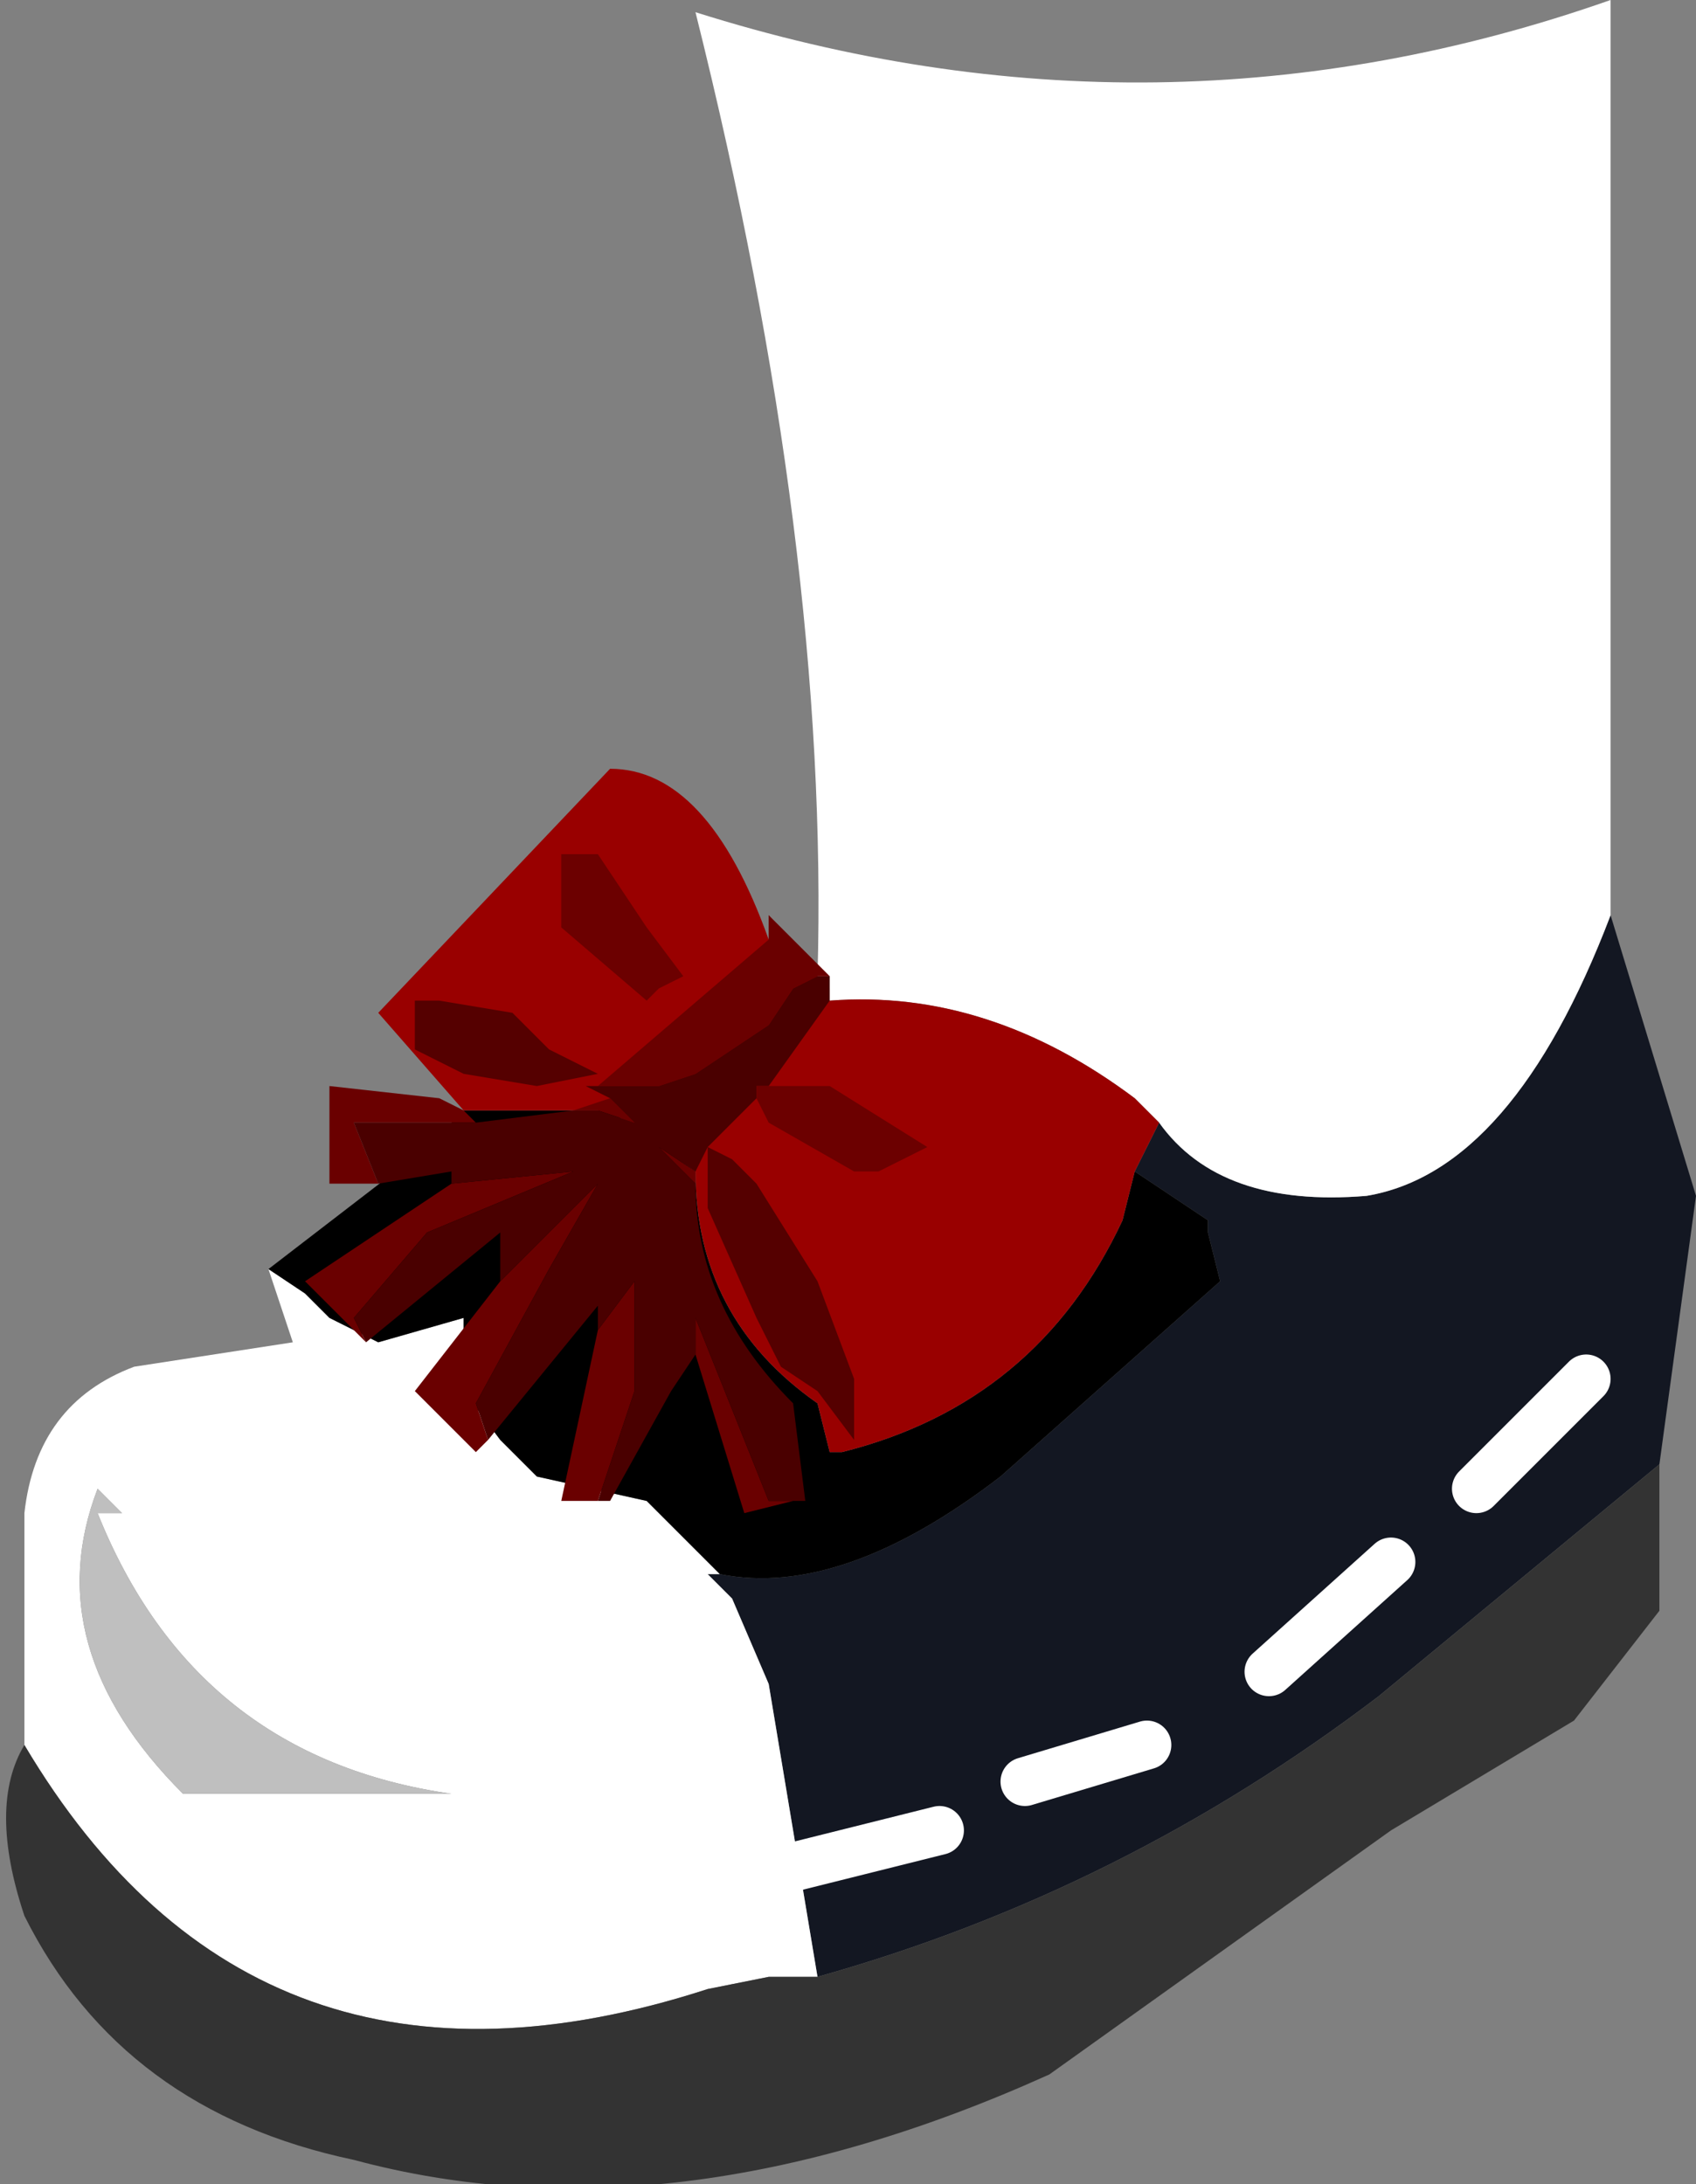 <svg xmlns="http://www.w3.org/2000/svg" xmlns:ffdec="https://www.free-decompiler.com/flash" xmlns:xlink="http://www.w3.org/1999/xlink" ffdec:objectType="frame" width="6.95" height="8.95"><rect width="100%" height="100%" fill="#808080" stroke="none"/><use ffdec:characterId="1" xlink:href="#a" width="6.95" height="8.95"/><defs><g id="a"><path fill="#131722" fill-rule="evenodd" d="m6.6 3.75.35 1.15L6.8 6l-1.15.95q-1.05.8-2.3 1.15l-.2-1.2L3 6.55l-.1-.1h.05q.5.1 1.15-.4l.9-.8-.05-.2V5l-.3-.2.1-.2q.25.35.85.3.6-.1 1-1.15"/><path fill="#fff" fill-rule="evenodd" d="m4.75 4.6-.1-.1q-.6-.45-1.25-.4v-.05L3.35 4q.05-1.75-.5-3.95Q4.75.65 6.6 0v3.75q-.4 1.05-1 1.15-.6.05-.85-.3M.1 7.15V6.2q.05-.45.45-.6l.65-.1-.1-.3.15.1.1.1.2.1.35-.1v.3l.15.2.15.15.45.1.3.3H2.9l.1.1.15.35.2 1.2h-.2l-.25.05q-1.85.6-2.8-1m.3-.95h.1l-.1-.1q-.25.65.35 1.25h1.1Q.8 7.2.4 6.2"/><path fill-rule="evenodd" d="m1.1 5.2.65-.5.15-.15h.6l.35.25q0 .6.5.95l.05.2h.05q.8-.2 1.15-.95l.05-.2.3.2v.05l.05.2-.9.8q-.65.5-1.15.4l-.3-.3-.45-.1-.15-.15-.15-.2v-.3l-.35.1-.2-.1-.1-.1z"/><path fill="#bfbfbf" fill-rule="evenodd" d="M.4 6.2q.4 1 1.45 1.15H.75Q.15 6.75.4 6.1l.1.1z"/><path fill="#333" fill-rule="evenodd" d="M6.8 6v.6l-.35.45-.75.45-1.4 1q-1.55.7-2.85.35-.95-.2-1.35-1-.15-.45 0-.7.95 1.6 2.8 1l.25-.05h.2q1.25-.35 2.3-1.15z"/><path fill="none" stroke="#fff" stroke-linecap="round" stroke-linejoin="round" stroke-width=".2" d="m6.05 6.1.45-.45m-3.25 2 .6-.15m.35-.2.5-.15m.5-.3.5-.45"/><path fill="#900" fill-rule="evenodd" d="m4.65 4.5.1.1-.1.2-.05.2q-.35.75-1.15.95H3.4l-.05-.2q-.5-.35-.5-.95l-.35-.25h-.6l-.35-.4.95-1q.4 0 .65.7v-.1l.2.25.05.05v.05q.65-.05 1.25.4"/><path fill="#6a0000" fill-rule="evenodd" d="M1.55 4.85h-.2v-.4l.45.05.1.05.05.05h-.5zm.8-.3.15-.05.1.1-.15-.05zm.1-.1.7-.6v-.1L3.4 4h-.05l-.1.05-.1.15-.3.2-.15.05zm.4.35v.05L2.7 4.7zm.4 1.35-.2.05-.2-.65V5.4l.3.75zm-.8 0H2.3l.15-.7.15-.2v.45zM2 5.9l-.05.05-.25-.25.35-.45.4-.4-.2.35-.3.55zm-.5-.4-.25-.25.6-.4.5-.05-.6.25-.3.35z"/><path fill="#4a0000" fill-rule="evenodd" d="m1.55 4.85-.1-.25h.5l.4-.05h.1l.15.05-.1-.1-.1-.05h.3l.15-.05.3-.2.1-.15.1-.05h.05v.1l-.25.35H3.1v.05l-.2.2-.05.1-.15-.1.15.15q0 .5.4.9l.05.4h-.15l-.3-.75v.15l-.1.15-.25.45h-.05l.15-.45v-.45l-.15.2v-.1L2 5.9l-.05-.15.3-.55.2-.35-.4.4v-.2l-.55.45-.05-.1.3-.35.6-.25-.5.05V4.8z"/><path fill="#6c0000" fill-rule="evenodd" d="M3.15 4.45h.25l.4.25-.2.1h-.1l-.35-.2-.05-.1v-.05zM2.3 3.5h.15l.2.3.15.2-.1.05-.05.05-.35-.3z"/><path fill="#500" fill-rule="evenodd" d="m2.9 4.7.1.05.1.1.25.4.15.4v.25l-.15-.2-.15-.1-.1-.2-.2-.45zm-.8-.55.15.15.2.1-.25.05-.3-.05-.2-.1v-.2h.1z"/></g></defs></svg>